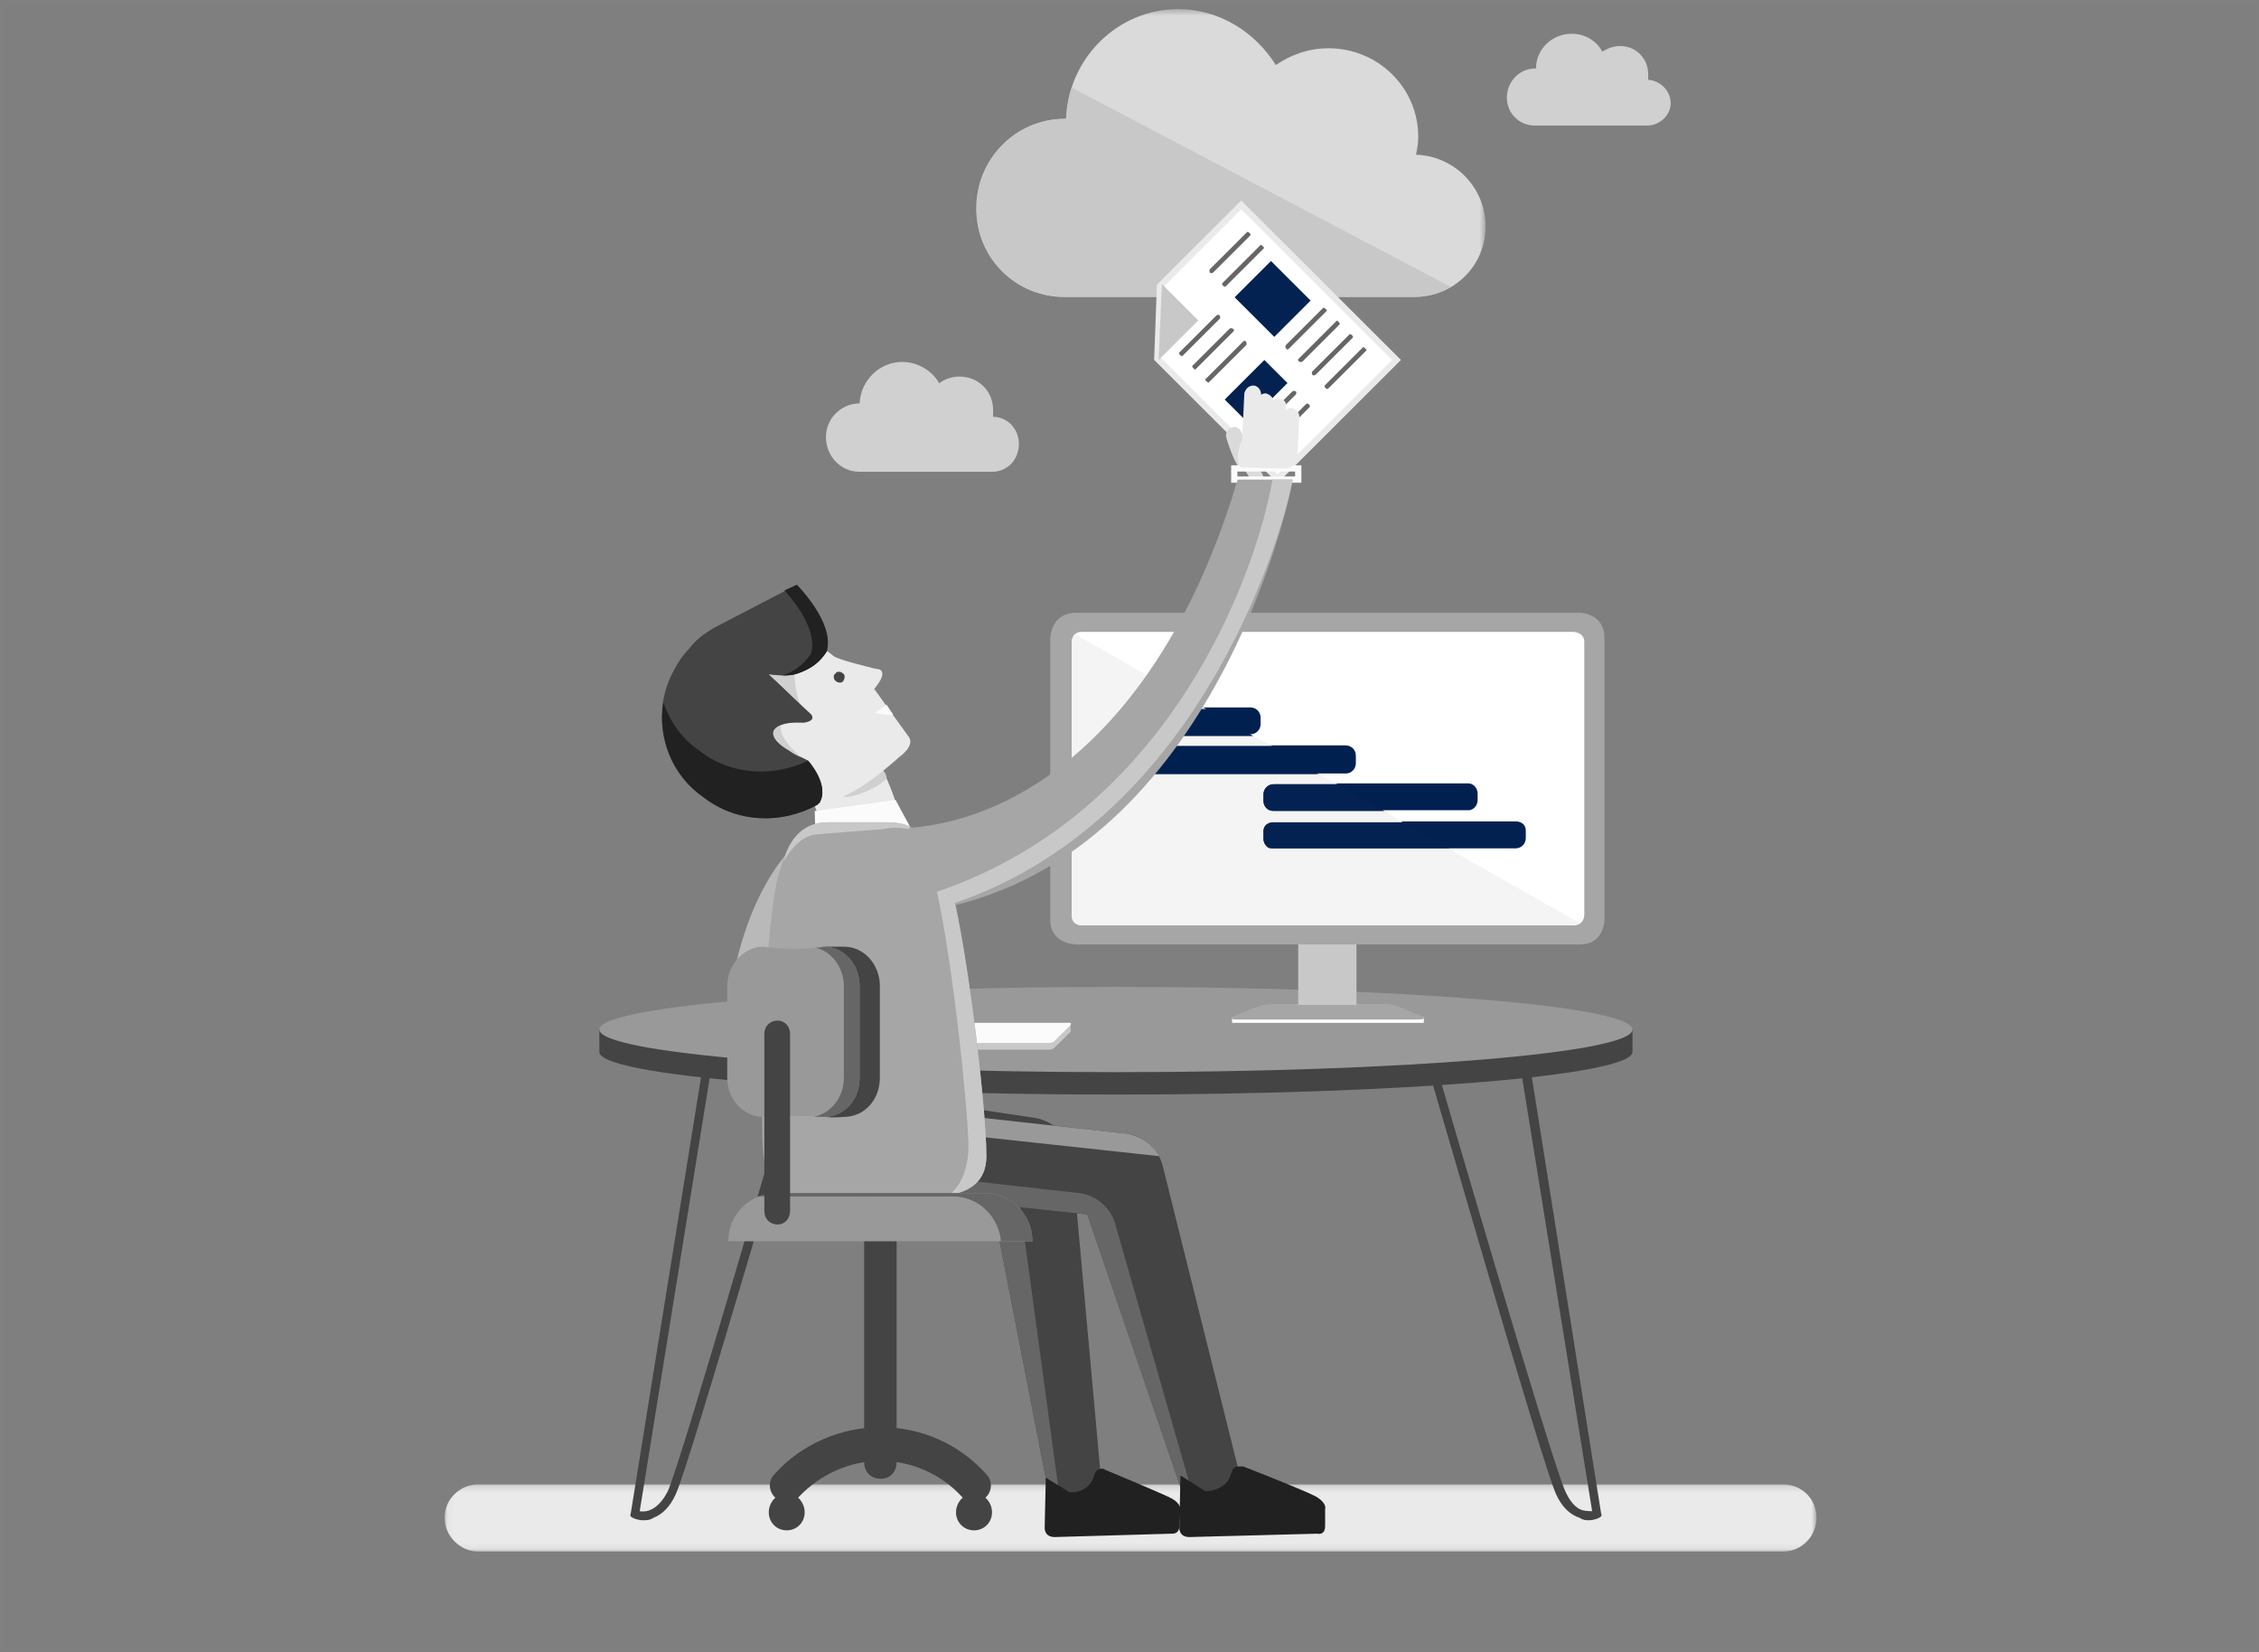 <svg width="361" height="264" viewBox="0 0 361 264" fill="none" xmlns="http://www.w3.org/2000/svg">
<rect x="0" y="0" width="361" height="264" fill="#808080" stroke="none"/>
<path opacity="0.01" fill-rule="evenodd" clip-rule="evenodd" d="M0.5 0.842H360.5V263.074H0.5V0.842Z" fill="#FF0066" fill-opacity="0.4"/>
<mask id="mask0" mask-type="alpha" maskUnits="userSpaceOnUse" x="156" y="1" width="82" height="47">
<path fill-rule="evenodd" clip-rule="evenodd" d="M156.018 1.458H237.403V47.46H156.018V1.458H156.018Z" fill="white"/>
</mask>
<g mask="url(#mask0)">
<path fill-rule="evenodd" clip-rule="evenodd" d="M226.285 24.725C226.467 23.836 226.643 22.94 226.643 21.856C226.643 13.985 220.195 7.712 212.299 7.712C209.078 7.712 206.209 8.79 203.886 10.394C200.647 5.212 194.915 1.458 188.286 1.458C178.599 1.458 170.721 9.323 170.363 18.991H170.186C162.29 18.991 156.018 25.446 156.018 33.311C156.018 41.188 162.29 47.46 170.186 47.46H225.927C232.375 47.46 237.403 42.441 237.403 36.187C237.403 29.915 232.375 24.907 226.285 24.725Z" fill="#DADADA"/>
</g>
<path fill-rule="evenodd" clip-rule="evenodd" d="M231.835 45.837L171.26 13.985C170.721 15.595 170.544 17.206 170.362 18.992H170.186C162.289 18.992 156.018 25.446 156.018 33.311C156.018 41.188 162.289 47.46 170.186 47.46H225.927C228.074 47.46 230.046 46.928 231.835 45.837Z" fill="#C8C8C8"/>
<path fill-rule="evenodd" clip-rule="evenodd" d="M223.172 57.516L204.163 76.491L184.947 57.31L185.373 45.702L198.354 32.743L223.172 57.516Z" fill="white"/>
<path fill-rule="evenodd" clip-rule="evenodd" d="M223.172 57.516L204.163 76.491L184.947 57.31L185.373 45.702L198.354 32.743L223.172 57.516Z" stroke="#EAEAEA"/>
<path fill-rule="evenodd" clip-rule="evenodd" d="M191.491 51.191L185.154 57.516L185.683 45.394L191.491 51.191Z" fill="#C8C8C8"/>
<path fill-rule="evenodd" clip-rule="evenodd" d="M188.991 56.849L194.905 50.946C195.045 50.804 195.01 50.489 194.834 50.313C194.834 50.313 194.517 50.278 194.377 50.418L188.463 56.322C188.322 56.462 188.498 56.637 188.498 56.637C188.674 56.813 188.85 56.989 188.991 56.849Z" fill="#666666"/>
<path fill-rule="evenodd" clip-rule="evenodd" d="M191.105 58.957L197.018 53.054C197.159 52.913 197.3 52.773 197.124 52.597C196.948 52.422 196.631 52.386 196.491 52.526L190.577 58.43C190.436 58.571 190.611 58.746 190.787 58.922C190.963 59.098 190.963 59.098 191.105 58.957Z" fill="#666666"/>
<path fill-rule="evenodd" clip-rule="evenodd" d="M193.216 61.065L199.13 55.162C199.271 55.021 199.235 54.705 199.059 54.53C198.883 54.353 198.743 54.495 198.602 54.634L192.688 60.538C192.547 60.679 192.547 60.679 192.723 60.854C192.899 61.03 193.075 61.206 193.216 61.065Z" fill="#666666"/>
<path fill-rule="evenodd" clip-rule="evenodd" d="M201.135 68.971L207.049 63.068C207.191 62.927 207.155 62.611 207.155 62.611C206.979 62.436 206.662 62.401 206.522 62.541L200.608 68.444C200.467 68.585 200.643 68.76 200.819 68.936C200.819 68.936 200.995 69.112 201.135 68.971Z" fill="#666666"/>
<path fill-rule="evenodd" clip-rule="evenodd" d="M203.248 71.08L209.162 65.177C209.304 65.036 209.444 64.895 209.18 64.631C208.917 64.368 208.775 64.509 208.635 64.649L202.721 70.553C202.58 70.693 202.58 70.693 202.844 70.957C203.108 71.22 203.108 71.22 203.248 71.08Z" fill="#666666"/>
<path fill-rule="evenodd" clip-rule="evenodd" d="M195.997 45.64L201.911 39.736C202.052 39.595 202.052 39.595 201.788 39.332C201.524 39.069 201.524 39.069 201.383 39.209L195.469 45.113C195.328 45.253 195.187 45.394 195.451 45.657C195.715 45.921 195.856 45.78 195.997 45.64Z" fill="#666666"/>
<path fill-rule="evenodd" clip-rule="evenodd" d="M193.884 43.531L199.798 37.628C199.939 37.487 199.762 37.312 199.762 37.312C199.586 37.136 199.411 36.96 199.27 37.1L193.357 43.004C193.215 43.145 193.251 43.461 193.427 43.637C193.427 43.637 193.743 43.672 193.884 43.531Z" fill="#666666"/>
<path fill-rule="evenodd" clip-rule="evenodd" d="M206.029 55.654L211.942 49.751C212.084 49.61 212.084 49.61 211.907 49.434C211.731 49.258 211.555 49.083 211.415 49.223L205.501 55.127C205.36 55.268 205.395 55.584 205.571 55.759C205.747 55.935 205.888 55.795 206.029 55.654Z" fill="#666666"/>
<path fill-rule="evenodd" clip-rule="evenodd" d="M208.142 57.762L214.056 51.859C214.196 51.718 214.02 51.543 213.844 51.367C213.668 51.191 213.668 51.191 213.528 51.331L207.614 57.235C207.473 57.376 207.332 57.516 207.508 57.692C207.684 57.867 208 57.903 208.142 57.762Z" fill="#666666"/>
<path fill-rule="evenodd" clip-rule="evenodd" d="M210.253 59.871L216.167 53.967C216.309 53.826 216.132 53.651 216.132 53.651C215.956 53.475 215.78 53.3 215.64 53.44L209.726 59.343C209.584 59.484 209.62 59.8 209.796 59.976C209.796 59.976 210.112 60.011 210.253 59.871Z" fill="#666666"/>
<path fill-rule="evenodd" clip-rule="evenodd" d="M212.366 61.979L218.28 56.076C218.421 55.935 218.421 55.935 218.157 55.672C217.893 55.408 217.893 55.408 217.752 55.548L211.838 61.452C211.697 61.592 211.556 61.733 211.82 61.996C212.084 62.26 212.225 62.12 212.366 61.979Z" fill="#666666"/>
<path fill-rule="evenodd" clip-rule="evenodd" d="M203.635 53.827L209.444 48.029L203.108 41.703L197.299 47.501L203.635 53.827Z" fill="#032252"/>
<path fill-rule="evenodd" clip-rule="evenodd" d="M199.411 67.531L205.747 61.206L202.051 57.516L195.715 63.841L199.411 67.531Z" fill="#032252"/>
<mask id="mask1" mask-type="alpha" maskUnits="userSpaceOnUse" x="71" y="237" width="220" height="11">
<path fill-rule="evenodd" clip-rule="evenodd" d="M71.041 247.92V237.18H290.28V247.92H71.041Z" fill="white"/>
</mask>
<g mask="url(#mask1)">
<path fill-rule="evenodd" clip-rule="evenodd" d="M284.906 247.92H76.428C73.559 247.92 71.041 245.414 71.041 242.538C71.041 239.499 73.559 237.18 76.428 237.18H284.906C287.952 237.18 290.281 239.499 290.281 242.538C290.281 245.414 287.952 247.92 284.906 247.92Z" fill="#EAEAEA"/>
</g>
<path fill-rule="evenodd" clip-rule="evenodd" d="M253.894 242.914C253.536 242.914 253.003 242.914 252.462 242.538C250.849 242.005 249.581 240.752 248.684 238.785C246.361 233.784 227.54 168.08 226.643 165.398C226.643 165.222 226.643 164.864 226.825 164.683C226.825 164.508 227.182 164.508 227.358 164.508H242.958C243.316 164.508 243.492 164.683 243.674 165.041L255.865 241.824C256.047 242.181 255.865 242.362 255.507 242.538C255.507 242.538 254.792 242.914 253.894 242.914ZM228.256 165.937C230.585 173.995 247.968 233.602 250.133 238.252C250.849 239.862 251.747 240.933 252.82 241.291C253.536 241.466 254.076 241.466 254.434 241.466L242.236 165.937H228.256Z" fill="#444444"/>
<path fill-rule="evenodd" clip-rule="evenodd" d="M102.769 242.914C101.871 242.914 101.155 242.538 101.155 242.538C100.797 242.362 100.622 242.181 100.797 241.824L113.171 165.041C113.171 164.683 113.529 164.508 113.705 164.508H129.305C129.662 164.508 129.838 164.508 130.02 164.683C130.02 164.864 130.196 165.222 130.02 165.398C129.305 168.08 110.301 233.784 107.978 238.785C107.081 240.752 105.826 242.005 104.382 242.538C103.842 242.914 103.302 242.914 102.769 242.914ZM102.229 241.466C103.126 241.648 105.097 241.466 106.723 238.252C108.871 233.602 126.078 173.995 128.407 165.937H114.427L102.229 241.466Z" fill="#444444"/>
<path fill-rule="evenodd" clip-rule="evenodd" d="M178.422 169.872C138.632 169.872 105.649 167.547 97.577 164.508H95.781V168.08C95.781 171.852 132.707 174.891 178.422 174.891C223.954 174.891 260.88 171.852 260.88 168.08V164.508H259.085C251.206 167.547 218.047 169.872 178.422 169.872Z" fill="#444444"/>
<path fill-rule="evenodd" clip-rule="evenodd" d="M260.881 164.508C260.881 168.262 223.955 171.313 178.422 171.313C132.707 171.313 95.781 168.262 95.781 164.508C95.781 160.754 132.707 157.696 178.422 157.696C223.955 157.696 260.881 160.754 260.881 164.508Z" fill="#999999"/>
<path fill-rule="evenodd" clip-rule="evenodd" d="M170.004 164.683H171.078V163.432H170.004V164.683Z" fill="#C8C8C8"/>
<path fill-rule="evenodd" clip-rule="evenodd" d="M171.077 164.865C171.259 164.683 171.077 164.508 170.901 164.508H138.634C138.276 164.508 137.918 164.683 137.736 164.865L135.395 167.365C135.213 167.547 135.213 167.723 135.571 167.723H167.838C168.02 167.723 168.378 167.547 168.554 167.365L171.077 164.865Z" fill="#C8C8C8"/>
<path fill-rule="evenodd" clip-rule="evenodd" d="M171.077 163.793C171.259 163.436 171.077 163.436 170.901 163.436H138.634C138.276 163.436 137.918 163.436 137.736 163.793L135.395 166.294C135.213 166.469 135.213 166.651 135.571 166.651H167.838C168.02 166.651 168.378 166.469 168.554 166.294L171.077 163.793Z" fill="#FBFBFB"/>
<path fill-rule="evenodd" clip-rule="evenodd" d="M196.885 163.436H227.54V162.543H196.885V163.436Z" fill="#FBFBFB"/>
<path fill-rule="evenodd" clip-rule="evenodd" d="M221.268 160.397C221.268 160.397 222.524 160.397 223.779 160.929L225.744 161.825L227.181 162.358C227.181 162.358 228.431 162.898 226.466 162.898H221.626H221.268H197.6C197.6 162.898 195.806 162.898 197.6 162.182L199.748 161.286C199.748 161.286 201.732 160.397 203.703 160.397H221.268Z" fill="#A6A6A6"/>
<path fill-rule="evenodd" clip-rule="evenodd" d="M207.463 160.572H216.776V150.546H207.463V160.572Z" fill="#C8C8C8"/>
<path fill-rule="evenodd" clip-rule="evenodd" d="M252.462 97.914C252.462 97.914 256.405 97.914 256.405 102.037V146.956C256.405 146.956 256.405 150.903 252.462 150.903H171.975C171.975 150.903 167.838 150.903 167.838 146.956V102.037C167.838 102.037 167.838 97.914 171.975 97.914H252.462Z" fill="#A6A6A6"/>
<path fill-rule="evenodd" clip-rule="evenodd" d="M251.389 100.966C251.389 100.966 253.179 100.966 253.179 102.576V146.241C253.179 146.241 253.179 147.863 251.389 147.863H172.867C172.867 147.863 171.26 147.863 171.26 146.241V102.576C171.26 102.576 171.26 100.966 172.867 100.966H241.345H251.389Z" fill="white"/>
<path fill-rule="evenodd" clip-rule="evenodd" d="M201.448 115.718C201.448 116.614 200.732 117.329 199.822 117.329H183.154C182.438 117.329 181.717 116.614 181.717 115.718V114.647C181.717 113.751 182.438 113.036 183.154 113.036H199.822C200.732 113.036 201.448 113.751 201.448 114.647V115.718Z" fill="#002050"/>
<path fill-rule="evenodd" clip-rule="evenodd" d="M216.672 121.969C216.672 122.859 215.956 123.592 215.058 123.592H183.154C182.438 123.592 181.717 122.859 181.717 121.969V120.716C181.717 119.82 182.438 119.106 183.154 119.106H215.058C215.956 119.106 216.672 119.82 216.672 120.716V121.969Z" fill="#002050"/>
<path fill-rule="evenodd" clip-rule="evenodd" d="M236.131 127.859C236.131 128.749 235.409 129.463 234.694 129.463H202.79C201.892 129.463 201.176 128.749 201.176 127.859V126.787C201.176 125.891 201.892 125.176 202.79 125.176H234.694C235.409 125.176 236.131 125.891 236.131 126.787V127.859Z" fill="#002050"/>
<path opacity="0.99" fill-rule="evenodd" clip-rule="evenodd" d="M243.828 133.929C243.828 134.818 243.112 135.551 242.22 135.551H202.789C201.892 135.551 201.176 134.818 201.176 133.929V132.676C201.176 131.78 201.892 131.246 202.789 131.246H242.22C243.112 131.246 243.828 131.78 243.828 132.676V133.929Z" fill="#002050"/>
<path fill-rule="evenodd" clip-rule="evenodd" d="M171.794 101.323C171.26 101.862 171.26 102.576 171.26 102.576V146.241C171.26 147.864 172.867 147.864 172.867 147.864H251.389C251.923 147.864 252.281 147.689 252.463 147.507L231.659 135.694H203.527C202.63 135.694 201.914 134.962 201.914 134.071V132.818C201.914 131.923 202.63 131.39 203.527 131.39H224.138L221.269 129.597H203.527C202.63 129.597 201.914 128.883 201.914 127.993V126.921C201.914 126.025 202.63 125.311 203.527 125.311H213.736L210.69 123.7H184.155C183.439 123.7 182.717 122.968 182.717 122.078V120.824C182.717 119.928 183.439 119.214 184.155 119.214H203.345L200.288 117.61H184.155C183.439 117.61 182.717 116.895 182.717 115.999V114.927C182.717 114.031 183.439 113.317 184.155 113.317H192.762L171.794 101.323Z" fill="#F4F4F4"/>
<path fill-rule="evenodd" clip-rule="evenodd" d="M192.761 113.317H184.154C183.438 113.317 182.717 114.031 182.717 114.927V115.999C182.717 116.895 183.438 117.61 184.154 117.61H200.287L192.761 113.317Z" fill="#002050"/>
<path fill-rule="evenodd" clip-rule="evenodd" d="M203.345 119.214H184.154C183.438 119.214 182.717 119.928 182.717 120.824V122.078C182.717 122.968 183.438 123.7 184.154 123.7H210.69L203.345 119.214Z" fill="#002050"/>
<path fill-rule="evenodd" clip-rule="evenodd" d="M213.736 125.31H203.527C202.63 125.31 201.914 126.025 201.914 126.921V127.993C201.914 128.883 202.63 129.597 203.527 129.597H221.269L213.736 125.31Z" fill="#032252"/>
<path fill-rule="evenodd" clip-rule="evenodd" d="M224.138 131.39H203.527C202.63 131.39 201.914 131.905 201.914 132.771V133.983C201.914 134.843 202.63 135.551 203.527 135.551H231.659L224.138 131.39Z" fill="#032252"/>
<path fill-rule="evenodd" clip-rule="evenodd" d="M158.704 66.605V65.533C158.704 62.494 156.375 60.169 153.318 60.169C152.244 60.169 150.989 60.526 150.091 61.241C149.018 59.279 146.689 57.832 144.183 57.832C140.605 57.832 137.56 60.708 137.366 64.462C134.321 64.462 131.992 66.962 131.992 69.826C131.992 72.877 134.321 75.384 137.366 75.384H158.528C161.033 75.384 162.822 73.416 162.822 70.909C162.822 68.572 161.033 66.605 158.704 66.605Z" fill="#D0D0D0"/>
<path fill-rule="evenodd" clip-rule="evenodd" d="M263.386 12.738V11.842C263.386 9.323 261.415 7.356 258.91 7.356C257.837 7.356 256.939 7.712 256.047 8.251C255.149 6.465 253.178 5.393 251.207 5.393C247.968 5.393 245.463 7.894 245.463 10.945H245.281C242.775 10.945 240.805 13.095 240.805 15.596C240.805 18.096 242.775 20.064 245.281 20.064H263.21C265.175 20.064 266.983 18.459 266.983 16.491C266.983 14.524 265.357 12.913 263.386 12.738Z" fill="#D0D0D0"/>
<path fill-rule="evenodd" clip-rule="evenodd" d="M125.545 110.265L125.363 110.083C125.363 110.083 125.545 110.083 125.545 110.265Z" fill="#F4F4F4"/>
<path fill-rule="evenodd" clip-rule="evenodd" d="M139.882 106.862C139.349 106.687 133.781 105.434 133.065 104.719C132.707 104.362 132.35 104.186 132.168 104.004C130.736 106.33 128.764 107.226 126.976 107.759C125.005 108.115 123.215 107.759 123.033 107.759H122.857L125.363 110.084L125.545 110.265C126.078 110.799 126.976 111.706 127.873 112.602C128.764 113.317 129.48 114.031 129.662 114.213C130.378 115.284 128.407 115.46 128.407 115.46C128.407 115.46 126.26 115.284 124.828 115.817C123.931 116.174 123.391 116.713 123.573 117.428C123.749 118.324 124.828 119.214 126.078 119.928C126.794 120.467 127.515 120.824 128.049 121.006C128.764 121.363 129.122 121.539 129.122 121.539C129.122 121.539 131.81 124.414 131.276 126.921L129.839 127.812L131.634 132.637C131.634 132.637 143.65 129.597 143.286 128.883C143.11 127.454 141.138 123.15 141.138 123.15C142.212 122.253 143.11 121.539 143.65 121.006C146.33 119.039 145.257 117.785 145.257 117.785L139.707 110.084C142.212 107.044 140.422 106.862 139.882 106.862Z" fill="#EAEAEA"/>
<path fill-rule="evenodd" clip-rule="evenodd" d="M122.857 107.759L125.363 110.083L125.545 110.265C126.078 110.799 126.976 111.706 127.873 112.602C127.515 111.531 126.976 109.726 126.976 107.759C125.005 108.116 123.215 107.759 123.033 107.759H122.857Z" fill="#D0D0D0"/>
<path fill-rule="evenodd" clip-rule="evenodd" d="M124.83 115.817C123.932 116.175 123.392 116.713 123.574 117.428C123.75 118.323 124.83 119.214 126.079 119.928C126.795 120.467 127.517 120.824 128.051 121.006C126.977 120.11 124.29 117.609 124.83 115.817Z" fill="#D0D0D0"/>
<path fill-rule="evenodd" clip-rule="evenodd" d="M134.68 127.278C135.929 127.636 139.884 126.201 141.679 124.415C141.679 123.7 141.321 123.343 141.14 123.15C139.35 124.596 137.185 126.201 134.68 127.278Z" fill="#D0D0D0"/>
<path fill-rule="evenodd" clip-rule="evenodd" d="M141.678 112.602L139.883 113.856C140.065 114.031 141.32 114.212 142.751 114.212L141.678 112.602Z" fill="#FBFBFB"/>
<path fill-rule="evenodd" clip-rule="evenodd" d="M133.424 107.759C133.242 107.759 133.242 107.941 133.242 107.941C133.242 108.297 133.242 108.655 133.606 108.83C133.782 109.012 133.782 109.012 133.964 109.012C134.322 109.188 134.68 109.012 134.856 108.655C135.038 108.297 135.038 107.759 134.68 107.583C134.322 107.226 133.606 107.226 133.424 107.759Z" fill="#444444"/>
<path fill-rule="evenodd" clip-rule="evenodd" d="M127.334 93.44L113.887 100.433C112.456 101.323 111.2 102.219 110.127 103.648C108.871 104.901 107.979 106.506 107.258 107.94C104.024 114.746 106.183 122.968 112.274 127.279C117.83 131.565 125.005 131.747 130.737 128.526C130.737 128.35 130.737 128.35 130.919 128.35C132.707 125.486 129.123 121.539 129.123 121.539C129.123 121.539 128.765 121.363 128.05 121.006C127.516 120.824 126.794 120.467 126.078 119.928C124.828 119.214 123.749 118.324 123.573 117.428C123.391 116.713 123.931 116.174 124.828 115.817C126.26 115.284 128.408 115.46 128.408 115.46C128.408 115.46 130.379 115.284 129.663 114.213L122.858 107.759H123.033C123.215 107.759 125.005 108.115 126.976 107.759C128.765 107.226 130.737 106.33 132.168 104.004V103.829C133.241 99.343 127.334 93.44 127.334 93.44Z" fill="#444444"/>
<path fill-rule="evenodd" clip-rule="evenodd" d="M127.334 93.44L125.364 94.336C126.977 96.122 130.562 100.609 129.664 104.186V104.362C128.232 106.506 126.619 107.401 125.006 107.94C125.546 107.94 126.261 107.94 126.977 107.759C128.766 107.226 130.738 106.33 132.169 104.004V103.829C133.242 99.343 127.334 93.44 127.334 93.44Z" fill="#212121"/>
<path fill-rule="evenodd" clip-rule="evenodd" d="M129.123 121.539C123.573 124.239 116.749 123.882 111.739 119.928C108.871 117.967 107.081 115.284 106.008 112.245C105.097 117.967 107.439 123.882 112.273 127.278C117.647 131.565 125.004 131.747 130.736 128.526C130.736 128.35 130.736 128.35 130.918 128.35C132.707 125.486 129.123 121.539 129.123 121.539Z" fill="#212121"/>
<path fill-rule="evenodd" clip-rule="evenodd" d="M143.111 127.812L130.197 129.597L130.379 136.409L147.945 136.766L143.111 127.812Z" fill="#FBFBFB"/>
<path fill-rule="evenodd" clip-rule="evenodd" d="M136.469 191.172H146.871V187.417H136.469V191.172Z" fill="#333333"/>
<path opacity="0.8" fill-rule="evenodd" clip-rule="evenodd" d="M125.903 136.227C125.903 136.227 117.83 144.274 116.217 163.073H126.977L125.903 136.227Z" fill="#C8C8C8"/>
<path fill-rule="evenodd" clip-rule="evenodd" d="M167.839 239.862L158.347 191.172L136.111 187.957L138.095 174.534L165.51 178.645C168.379 179.178 170.902 181.502 171.26 184.56L176.27 239.862H167.839Z" fill="#444444"/>
<path fill-rule="evenodd" clip-rule="evenodd" d="M162.647 189.925L140.066 186.885L141.855 175.067L138.095 174.534L136.111 187.957L158.347 191.172L167.839 239.862L169.27 238.785L162.647 189.925Z" fill="#666666"/>
<path fill-rule="evenodd" clip-rule="evenodd" d="M189.716 240.752L173.764 194.036L135.213 189.925L136.645 176.32L180.036 181.146C182.717 181.502 185.046 183.489 185.78 186.165L199.391 240.752H189.716Z" fill="#444444"/>
<path fill-rule="evenodd" clip-rule="evenodd" d="M189.716 240.752H191.154L178.241 195.659C177.525 192.958 175.196 190.996 172.509 190.639L135.571 186.522L135.213 189.925L173.764 194.036L189.716 240.752Z" fill="#666666"/>
<path fill-rule="evenodd" clip-rule="evenodd" d="M180.036 181.146L150.813 177.93L150.455 180.97L185.228 184.736C184.155 182.756 182.183 181.502 180.036 181.146Z" fill="#999999"/>
<path fill-rule="evenodd" clip-rule="evenodd" d="M150.455 137.305C149.376 136.052 147.945 131.389 141.678 131.389H132.35C126.078 131.389 125.187 137.837 124.647 139.091C122.676 144.274 121.784 166.651 121.784 175.962C121.784 185.093 121.602 190.639 126.976 190.639H138.094C143.468 190.639 157.631 193.854 157.631 184.735C157.631 175.606 153.318 140.877 150.455 137.305Z" fill="#A6A6A6"/>
<path fill-rule="evenodd" clip-rule="evenodd" d="M145.44 132.104C144.542 131.565 143.286 131.39 141.855 131.39H132.351C127.516 131.39 125.903 135.143 125.188 137.662C126.261 136.051 127.516 133.89 130.197 133.351C131.993 133.176 139.526 132.636 141.321 132.461C142.753 132.104 144.009 132.279 145.258 132.461L145.44 132.104Z" fill="#C8C8C8"/>
<path fill-rule="evenodd" clip-rule="evenodd" d="M187.035 239.323C185.228 238.427 176.627 234.855 176.627 234.855C176.451 234.673 176.27 234.673 176.093 234.673C175.553 234.673 175.019 235.031 174.838 235.745C174.662 236.641 173.589 238.609 170.901 238.427L167.123 236.102L166.947 243.985C166.947 243.985 166.765 245.596 168.554 245.596L187.211 245.057C187.211 245.057 188.467 245.239 188.467 243.809L188.642 241.291C188.642 241.291 188.825 240.219 187.035 239.323Z" fill="#212121"/>
<path fill-rule="evenodd" clip-rule="evenodd" d="M210.332 239.142C208.361 238.07 198.674 234.316 198.674 234.316H198.492H197.958C197.418 234.316 196.885 234.673 196.885 235.212C196.885 235.212 196.885 235.388 196.703 235.388C196.703 236.284 195.448 238.252 192.585 238.252L188.642 235.745L188.466 243.985C188.466 243.985 188.284 245.596 190.08 245.596L210.508 245.057C210.508 245.057 211.763 245.414 211.763 243.809V241.109C211.763 241.109 212.121 240.219 210.332 239.142Z" fill="#212121"/>
<path fill-rule="evenodd" clip-rule="evenodd" d="M200.646 77.703C200.106 77.703 199.39 75.027 198.493 75.027C197.418 74.845 195.988 70.001 195.988 70.001C195.806 69.469 195.988 68.573 196.703 68.397C197.243 68.04 197.958 68.216 198.317 68.93L201.732 75.741C202.089 76.456 201.732 77.17 201.179 77.527C201.004 77.527 200.822 77.703 200.646 77.703Z" fill="#DADADA"/>
<path fill-rule="evenodd" clip-rule="evenodd" d="M197.244 76.631H207.467V74.843H197.244V76.631Z" stroke="#FBFBFB"/>
<path fill-rule="evenodd" clip-rule="evenodd" d="M197.777 76.631C187.275 112.091 166.583 130.494 145.439 132.279L143.826 146.059C191.154 142.13 205.493 83.443 206.572 76.631H197.777Z" fill="#A6A6A6"/>
<path fill-rule="evenodd" clip-rule="evenodd" d="M154.767 182.95C154.585 175.962 152.244 153.942 149.732 142.487C187.75 129.597 201.003 90.411 203.344 76.631H206.571C205.492 83.085 192.942 130.493 152.601 144.274C155.125 155.728 157.63 177.749 157.63 184.735C157.63 188.846 154.943 190.457 151.528 190.997C151.528 190.997 154.767 189.204 154.767 182.95Z" fill="#C8C8C8"/>
<path fill-rule="evenodd" clip-rule="evenodd" d="M199.748 71.805C199.032 71.805 198.492 71.266 198.492 70.552L198.85 62.851C199.032 62.137 199.565 61.603 200.287 61.603C201.003 61.603 201.536 62.319 201.536 63.033L201.003 70.552C201.003 71.266 200.463 71.805 199.748 71.805Z" fill="#EAEAEA"/>
<path fill-rule="evenodd" clip-rule="evenodd" d="M203.884 73.773C203.162 73.773 202.629 73.234 202.629 72.52L202.987 64.819C202.987 64.105 203.702 63.566 204.418 63.747C205.133 63.747 205.673 64.28 205.491 65L205.133 72.701C205.133 73.416 204.6 73.949 203.884 73.773Z" fill="#EAEAEA"/>
<path fill-rule="evenodd" clip-rule="evenodd" d="M205.85 74.306C205.134 74.306 204.6 73.774 204.776 73.059L204.958 66.429C205.134 65.715 205.674 65.176 206.389 65.176C207.105 65.358 207.645 65.89 207.645 66.605L207.287 73.059C207.105 73.774 206.571 74.306 205.85 74.306Z" fill="#EAEAEA"/>
<path fill-rule="evenodd" clip-rule="evenodd" d="M201.731 73.773C201.003 73.773 200.463 73.059 200.463 72.345L201.003 64.105C201.003 63.39 201.537 62.851 202.271 62.851C202.987 63.032 203.526 63.566 203.526 64.28L203.162 72.52C202.987 73.234 202.447 73.773 201.731 73.773Z" fill="#EAEAEA"/>
<path fill-rule="evenodd" clip-rule="evenodd" d="M205.316 74.845C202.629 74.845 198.492 74.663 198.492 74.663V70.909L207.287 71.448C207.287 71.448 207.821 74.845 205.316 74.845Z" fill="#EAEAEA"/>
<path fill-rule="evenodd" clip-rule="evenodd" d="M198.493 70.359C198.493 70.359 197.244 72.52 198.135 74.663H200.464L198.493 70.359Z" fill="#EAEAEA"/>
<path fill-rule="evenodd" clip-rule="evenodd" d="M140.781 236.284C139.168 236.284 138.094 235.212 138.094 233.602V198.34C138.094 196.912 139.168 195.659 140.781 195.659C142.212 195.659 143.286 196.912 143.286 198.34V233.602C143.286 235.212 142.212 236.284 140.781 236.284Z" fill="#444444"/>
<path opacity="0.99" fill-rule="evenodd" clip-rule="evenodd" d="M157.273 190.639H142.571H124.114C119.795 190.639 116.393 194.036 116.393 198.341H164.976C164.976 194.036 161.574 190.639 157.273 190.639Z" fill="#999999"/>
<path fill-rule="evenodd" clip-rule="evenodd" d="M137.56 191.172H152.245C156.375 191.172 159.602 194.393 159.96 198.341H164.976C164.976 194.035 161.573 190.639 157.272 190.639H148.126H124.113C123.033 190.639 122.142 190.815 121.232 191.172H137.56Z" fill="#666666"/>
<path fill-rule="evenodd" clip-rule="evenodd" d="M155.659 240.038C154.943 240.038 154.227 239.68 153.694 239.142C150.455 235.569 145.615 233.427 140.781 233.427C135.752 233.427 131.094 235.569 127.692 239.142C126.794 240.219 125.004 240.395 123.931 239.323C122.858 238.427 122.676 236.641 123.749 235.569C128.05 230.744 134.321 228.043 140.781 228.043C147.228 228.043 153.318 230.744 157.63 235.569C158.704 236.641 158.527 238.427 157.454 239.323C156.914 239.862 156.375 240.038 155.659 240.038Z" fill="#444444"/>
<path fill-rule="evenodd" clip-rule="evenodd" d="M128.589 241.648C128.589 243.271 127.333 244.524 125.721 244.524C124.113 244.524 122.857 243.271 122.857 241.648C122.857 240.038 124.113 238.609 125.721 238.609C127.333 238.609 128.589 240.038 128.589 241.648Z" fill="#444444"/>
<path fill-rule="evenodd" clip-rule="evenodd" d="M158.527 241.648C158.527 243.271 157.272 244.524 155.658 244.524C154.051 244.524 152.777 243.271 152.777 241.648C152.777 240.038 154.051 238.609 155.658 238.609C157.272 238.609 158.527 240.038 158.527 241.648Z" fill="#444444"/>
<path fill-rule="evenodd" clip-rule="evenodd" d="M134.856 151.26H131.811C134.14 151.974 136.287 154.657 136.287 157.52V172.209C136.287 175.249 134.322 177.93 131.811 178.463C133.242 178.645 134.856 178.463 134.856 178.463C138.095 178.463 140.605 175.782 140.605 172.209V157.52C140.605 154.124 138.095 151.26 134.856 151.26Z" fill="#444444"/>
<path opacity="0.99" fill-rule="evenodd" clip-rule="evenodd" d="M137.365 172.209C137.365 175.782 134.854 178.463 131.633 178.463C131.633 178.463 128.588 178.288 126.793 178.288C125.186 178.288 121.959 178.463 121.959 178.463C118.902 178.463 116.215 175.782 116.215 172.209V157.52C116.215 154.125 118.902 151.26 121.959 151.26C121.959 151.26 124.646 151.618 126.793 151.618C129.123 151.618 131.633 151.26 131.633 151.26C134.854 151.26 137.365 154.125 137.365 157.52V172.209Z" fill="#999999"/>
<path fill-rule="evenodd" clip-rule="evenodd" d="M131.635 151.26C131.635 151.26 131.095 151.442 130.379 151.442C132.884 151.974 134.856 154.657 134.856 157.52V172.209C134.856 175.424 132.708 177.93 130.021 178.463H131.635C134.856 178.463 137.367 175.782 137.367 172.209V157.52C137.367 154.124 134.856 151.26 131.635 151.26Z" fill="#666666"/>
<path fill-rule="evenodd" clip-rule="evenodd" d="M124.29 195.658C123.034 195.658 122.143 194.75 122.143 193.497V165.222C122.143 163.969 123.034 163.073 124.29 163.073C125.363 163.073 126.26 163.969 126.26 165.222V193.497C126.26 194.75 125.363 195.658 124.29 195.658Z" fill="#444444"/>
</svg>
